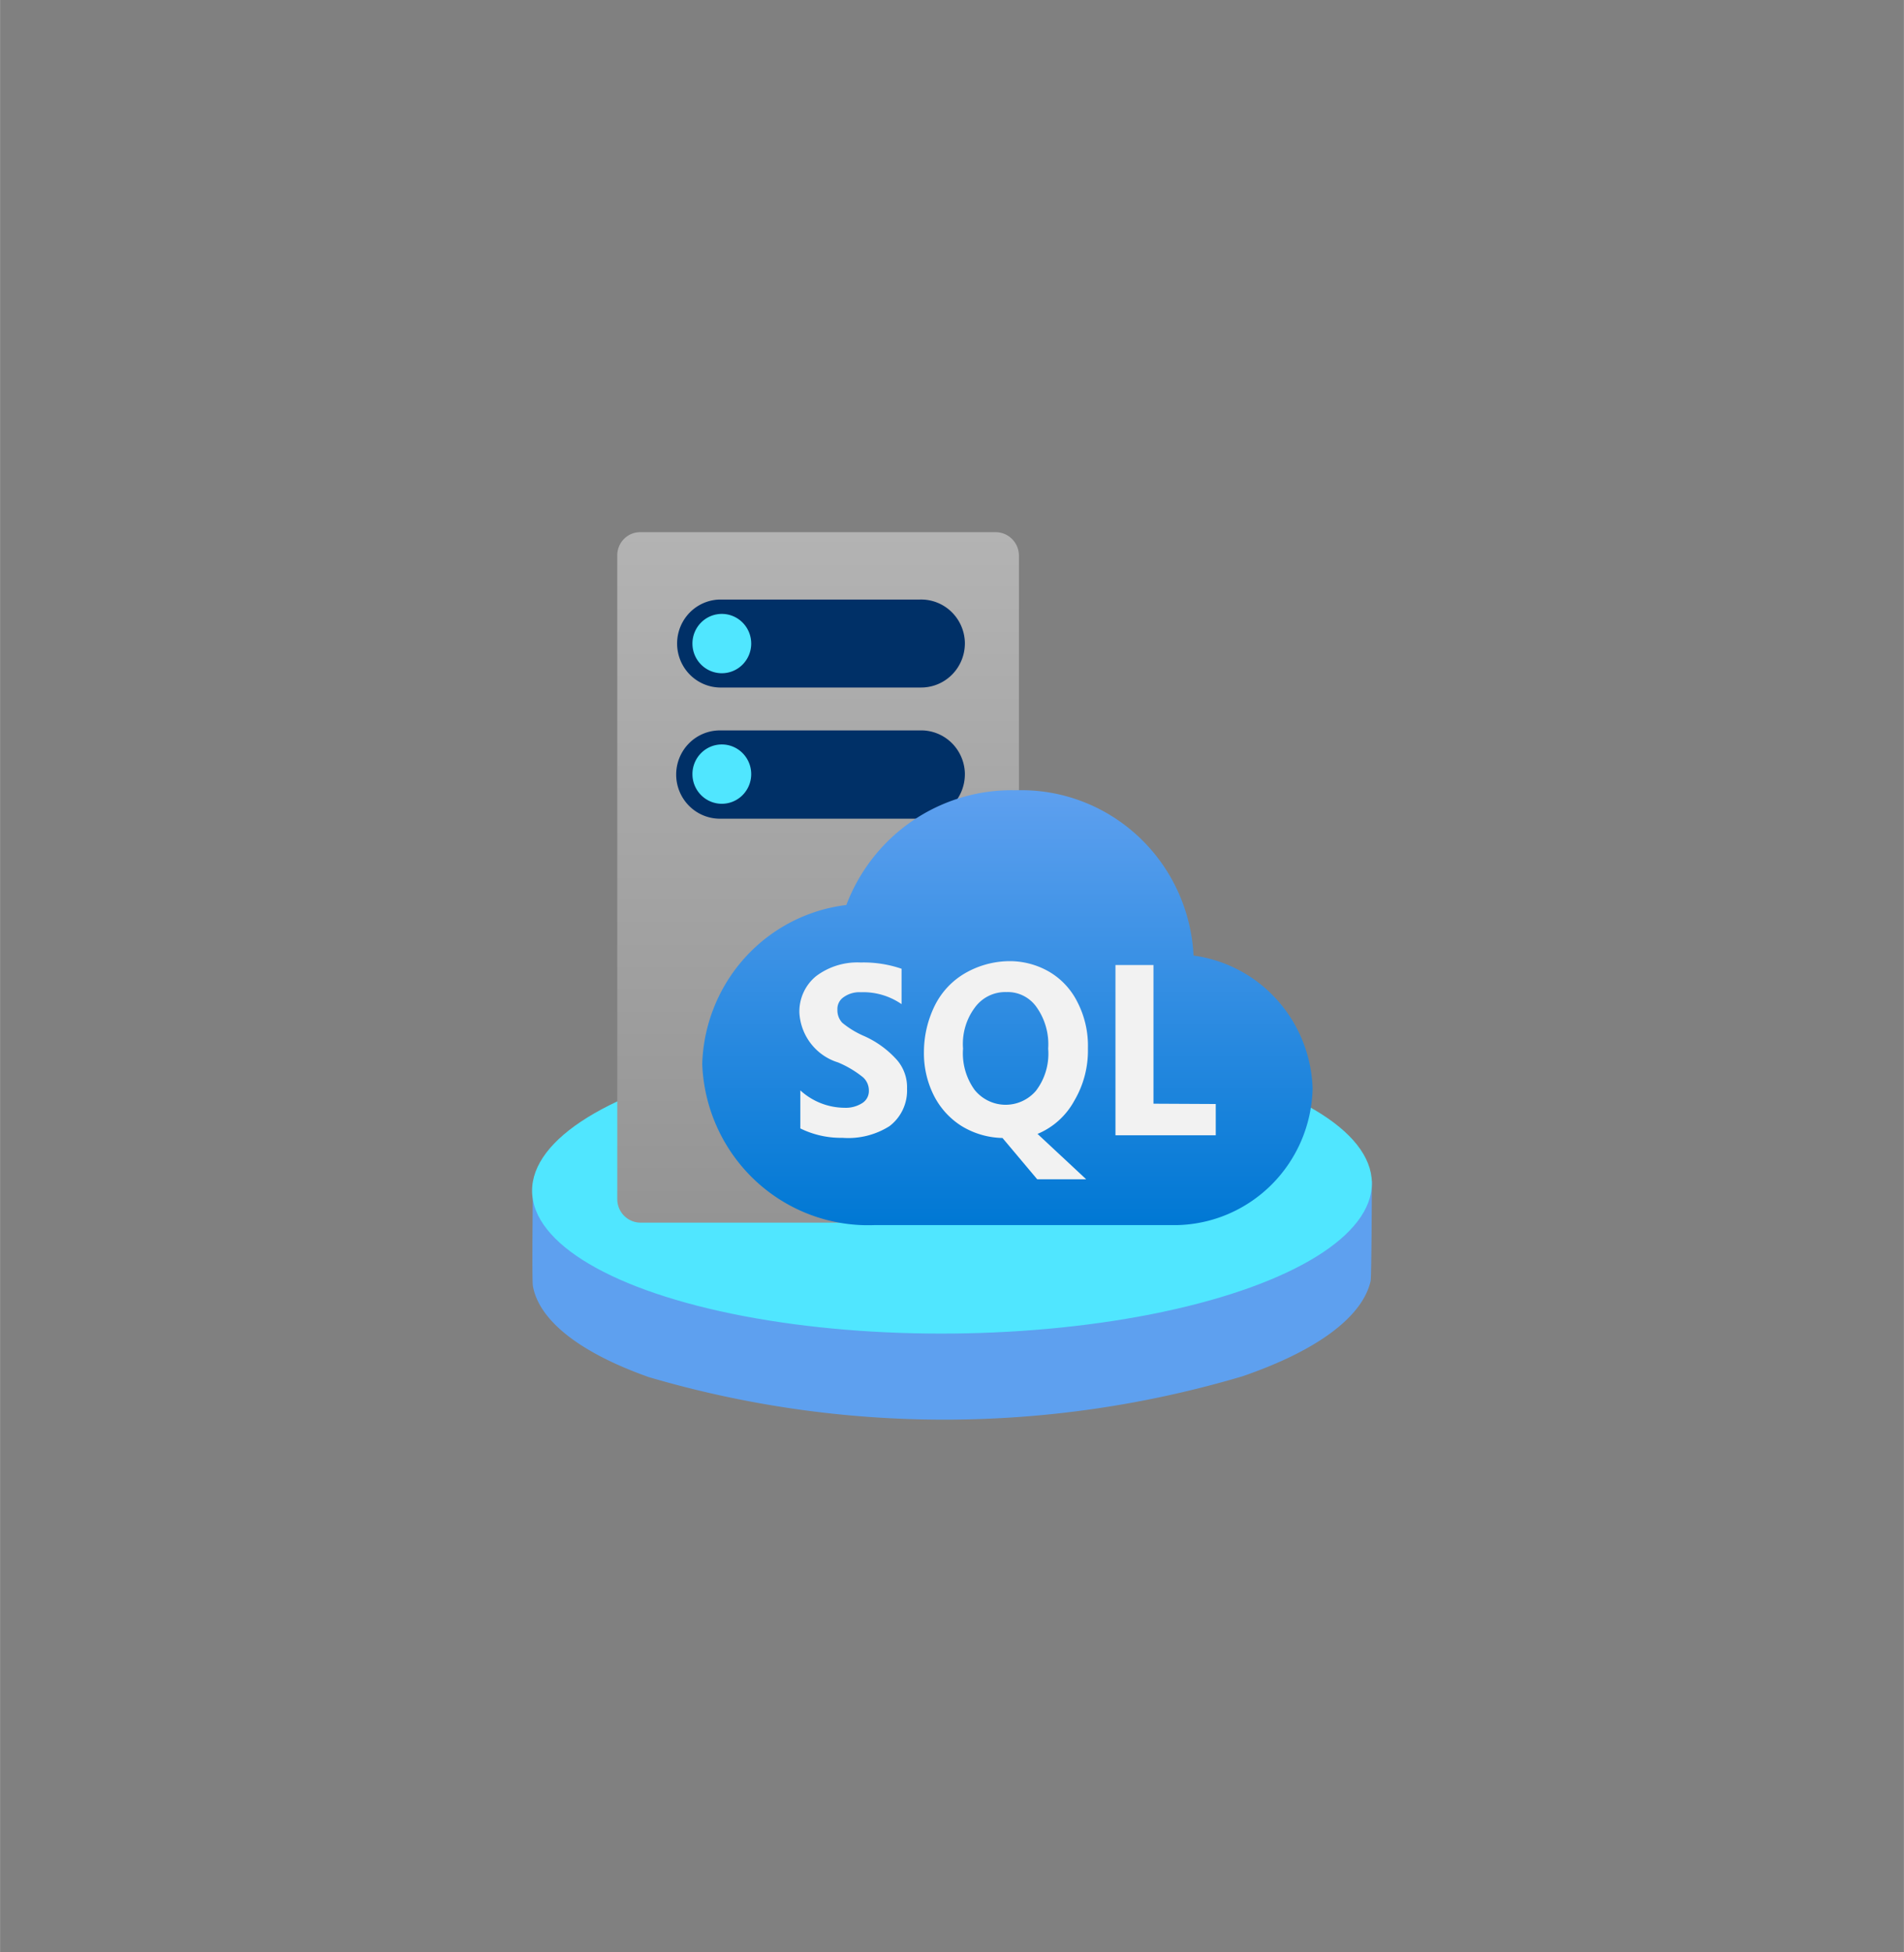<?xml version="1.0" encoding="UTF-8" standalone="no"?>
<!DOCTYPE svg PUBLIC "-//W3C//DTD SVG 1.1//EN" "http://www.w3.org/Graphics/SVG/1.1/DTD/svg11.dtd">
<!-- Generated by Microsoft Visio, SVG Export Azure Arc SQL Managed Instance.svg Page-1 -->
<svg xmlns="http://www.w3.org/2000/svg" xmlns:xlink="http://www.w3.org/1999/xlink" xmlns:ev="http://www.w3.org/2001/xml-events"
		width="1.69in" height="1.732in" viewBox="0 0 121.675 124.709" xml:space="preserve" color-interpolation-filters="sRGB"
		class="st7">
	<rect x="0" y="0" width="121.675" height="124.709" fill="#808080" stroke="none"/>
	<style type="text/css">
	<![CDATA[
		.st1 {fill:#5ea0ef;stroke:none;stroke-linecap:butt;stroke-width:34}
		.st2 {fill:#50e6ff;stroke:none;stroke-linecap:butt;stroke-width:34}
		.st3 {fill:url(#grad0-10);stroke:none;stroke-linecap:butt;stroke-width:34}
		.st4 {fill:#003067;stroke:none;stroke-linecap:butt;stroke-width:34}
		.st5 {fill:url(#grad0-18);stroke:none;stroke-linecap:butt;stroke-width:34}
		.st6 {fill:#f2f2f2;stroke:none;stroke-linecap:butt;stroke-width:34}
		.st7 {fill:none;fill-rule:evenodd;font-size:12px;overflow:visible;stroke-linecap:square;stroke-miterlimit:3}
	]]>
	</style>

	<defs id="Patterns_And_Gradients">
		<linearGradient id="grad0-10" x1="0" y1="0" x2="1" y2="0" gradientTransform="rotate(-90 0.5 0.5)">
			<stop offset="0" stop-color="#949494" stop-opacity="1"/>
			<stop offset="1" stop-color="#b3b3b3" stop-opacity="1"/>
		</linearGradient>
		<linearGradient id="grad0-18" x1="0" y1="0" x2="1" y2="0" gradientTransform="rotate(-90 0.5 0.5)">
			<stop offset="0" stop-color="#0078d4" stop-opacity="1"/>
			<stop offset="1" stop-color="#5ea0ef" stop-opacity="1"/>
		</linearGradient>
	</defs>
	<g>
		<title>Page-1</title>
		<g id="group12645-1" transform="translate(33.907,-34.016)">
			<title>Azure Arc SQL Managed Instance.12645</title>
			<g id="group12646-2">
				<title>Sheet.12646</title>
				<g id="shape12647-3" transform="translate(0.075,2.98428E-13)">
					<title>Sheet.12647</title>
					<path d="M53.61 115.85 C53.11 118.06 50.37 120.24 45.42 121.94 A67.547 68.165 0 0 1 7.47 121.99 C2.91 120.37
								 0.45 118.3 0.07 116.17 C0 115.8 0.07 109.97 0.07 109.97 L53.69 109.46 C53.69 109.46 53.67 115.58
								 53.61 115.85 Z" class="st1"/>
				</g>
				<g id="shape12648-5" transform="translate(-1.064,-5.224) rotate(-0.575)">
					<title>Sheet.12648</title>
					<ellipse cx="26.837" cy="115.345" rx="26.837" ry="9.363" class="st2"/>
				</g>
				<g id="shape12649-7" transform="translate(5.538,-12.586)">
					<title>Sheet.12649</title>
					<path d="M25.67 123.21 A1.515 1.528 0 0 1 24.18 124.71 L1.49 124.71 A1.49 1.503 0 0 1 0 123.21 L0 82.1
								 A1.465 1.478 0 0 1 1.44 80.6 L24.18 80.6 A1.49 1.503 0 0 1 25.67 82.1 L25.67 123.21 Z"
							class="st3"/>
				</g>
				<g id="shape12650-11" transform="translate(9.303,-38.392)">
					<title>Sheet.12650</title>
					<path d="M0 121.87 A2.795 2.82 0 0 1 2.77 119.07 L15.58 119.07 A2.795 2.82 0 0 1 18.45 121.81 L18.45
								 121.87 A2.816 2.842 0 0 1 15.66 124.71 L2.77 124.71 A2.795 2.82 0 0 1 -0 121.87 ZM2.77
								 116.33 L15.63 116.33 A2.795 2.82 -180 0 0 18.45 113.53 a0.707 0.714 -180 0 0 7.10543E-15
								 -0.082 A2.795 2.82 -180 0 0 15.58 110.71 L2.77 110.71 A2.785 2.811 -180 0 0 2.77 116.33
								 Z" class="st4"/>
				</g>
				<g id="shape12651-13" transform="translate(10.342,-39.895)">
					<title>Sheet.12651</title>
					<path d="M1.88 113.13 A1.878 1.895 0 1 1 -0 115.03 A1.878 1.895 0 0 1 1.88 113.13 ZM0 123.37 A1.878
								 1.895 -180 1 0 1.88 121.47 A1.878 1.895 -180 0 0 0 123.37 Z" class="st2"/>
				</g>
				<g id="shape12652-15" transform="translate(10.968,-12.428)">
					<title>Sheet.12652</title>
					<path d="M39.01 115.98 A8.781 8.861 -180 0 0 31.4 107.49 A11.028 11.129 -180 0 0 20.03 96.93 A11.3 11.403
								 -180 0 0 9.21 104.26 A10.458 10.554 -180 0 0 0 114.42 A10.608 10.706 -180 0 0 10.98 124.71 L30.3
								 124.71 A8.859 8.94 -180 0 0 39.01 115.98 Z" class="st5"/>
				</g>
				<g id="shape12653-19" transform="translate(17.177,-15.355)">
					<title>Sheet.12653</title>
					<path d="M22.63 119.88 L22.63 111.02 L20.2 111.02 L20.2 121.9 L26.61 121.9 L26.61 119.9 L22.63 119.88 ZM4.07
								 115.53 A5.796 5.849 0 0 1 2.74 114.71 A1.152 1.162 0 0 1 2.43 113.87 a0.895 0.903 0
								 0 1 0.394 -0.793 A1.737 1.753 0 0 1 3.92 112.76 A4.34 4.38 0 0 1 6.53 113.52 L6.53
								 111.26 A7.51 7.579 -180 0 0 3.92 110.86 A4.412 4.453 -180 0 0 1.07 111.73 A2.879 2.905
								 -180 0 0 -0 114.08 A3.495 3.527 -180 0 0 2.46 117.24 A6.537 6.597 0 0 1 4.05 118.18 A1.105
								 1.115 0 0 1 4.44 119.03 a0.895 0.903 0 0 1 -0.394 0.793 A1.975 1.993 0 0 1 2.87
								 120.14 A4.25 4.289 0 0 1 0.06 119.03 L0.06 121.46 A5.911 5.965 -180 0 0 2.75 122.06 A4.973
								 5.018 -180 0 0 5.75 121.32 A2.816 2.842 -180 0 0 6.88 118.92 A2.619 2.643 -180 0 0 6.23
								 117.08 A6.171 6.228 -180 0 0 4.07 115.53 ZM17.57 119.69 A6.187 6.243 -180 0 0 18.44 116.36
								 A5.977 6.032 -180 0 0 17.78 113.41 A4.613 4.655 -180 0 0 15.98 111.46 A5.066 5.113 -180
								 0 0 13.19 110.78 A5.771 5.823 -180 0 0 10.58 111.55 A4.888 4.933 -180 0 0 8.67 113.58 A6.615
								 6.676 -180 0 0 7.96 116.58 A5.908 5.962 -180 0 0 8.59 119.35 A4.904 4.949 -180 0 0 10.37
								 121.31 A5.239 5.286 -180 0 0 12.98 122.07 L15.2 124.71 L18.33 124.71 L15.22 121.81 A4.741
								 4.784 -180 0 0 17.57 119.69 ZM15.14 119.03 A2.56 2.583 0 0 1 11.2 119 A3.924 3.96 0
								 0 1 10.46 116.36 A3.821 3.856 0 0 1 11.22 113.73 A2.406 2.428 0 0 1 13.23 112.75 A2.253
								 2.274 0 0 1 15.17 113.73 A4.031 4.067 0 0 1 15.9 116.36 A3.843 3.878 0 0 1 15.13 119.04
								 L15.14 119.03 Z" class="st6"/>
				</g>
			</g>
		</g>
	</g>
</svg>
